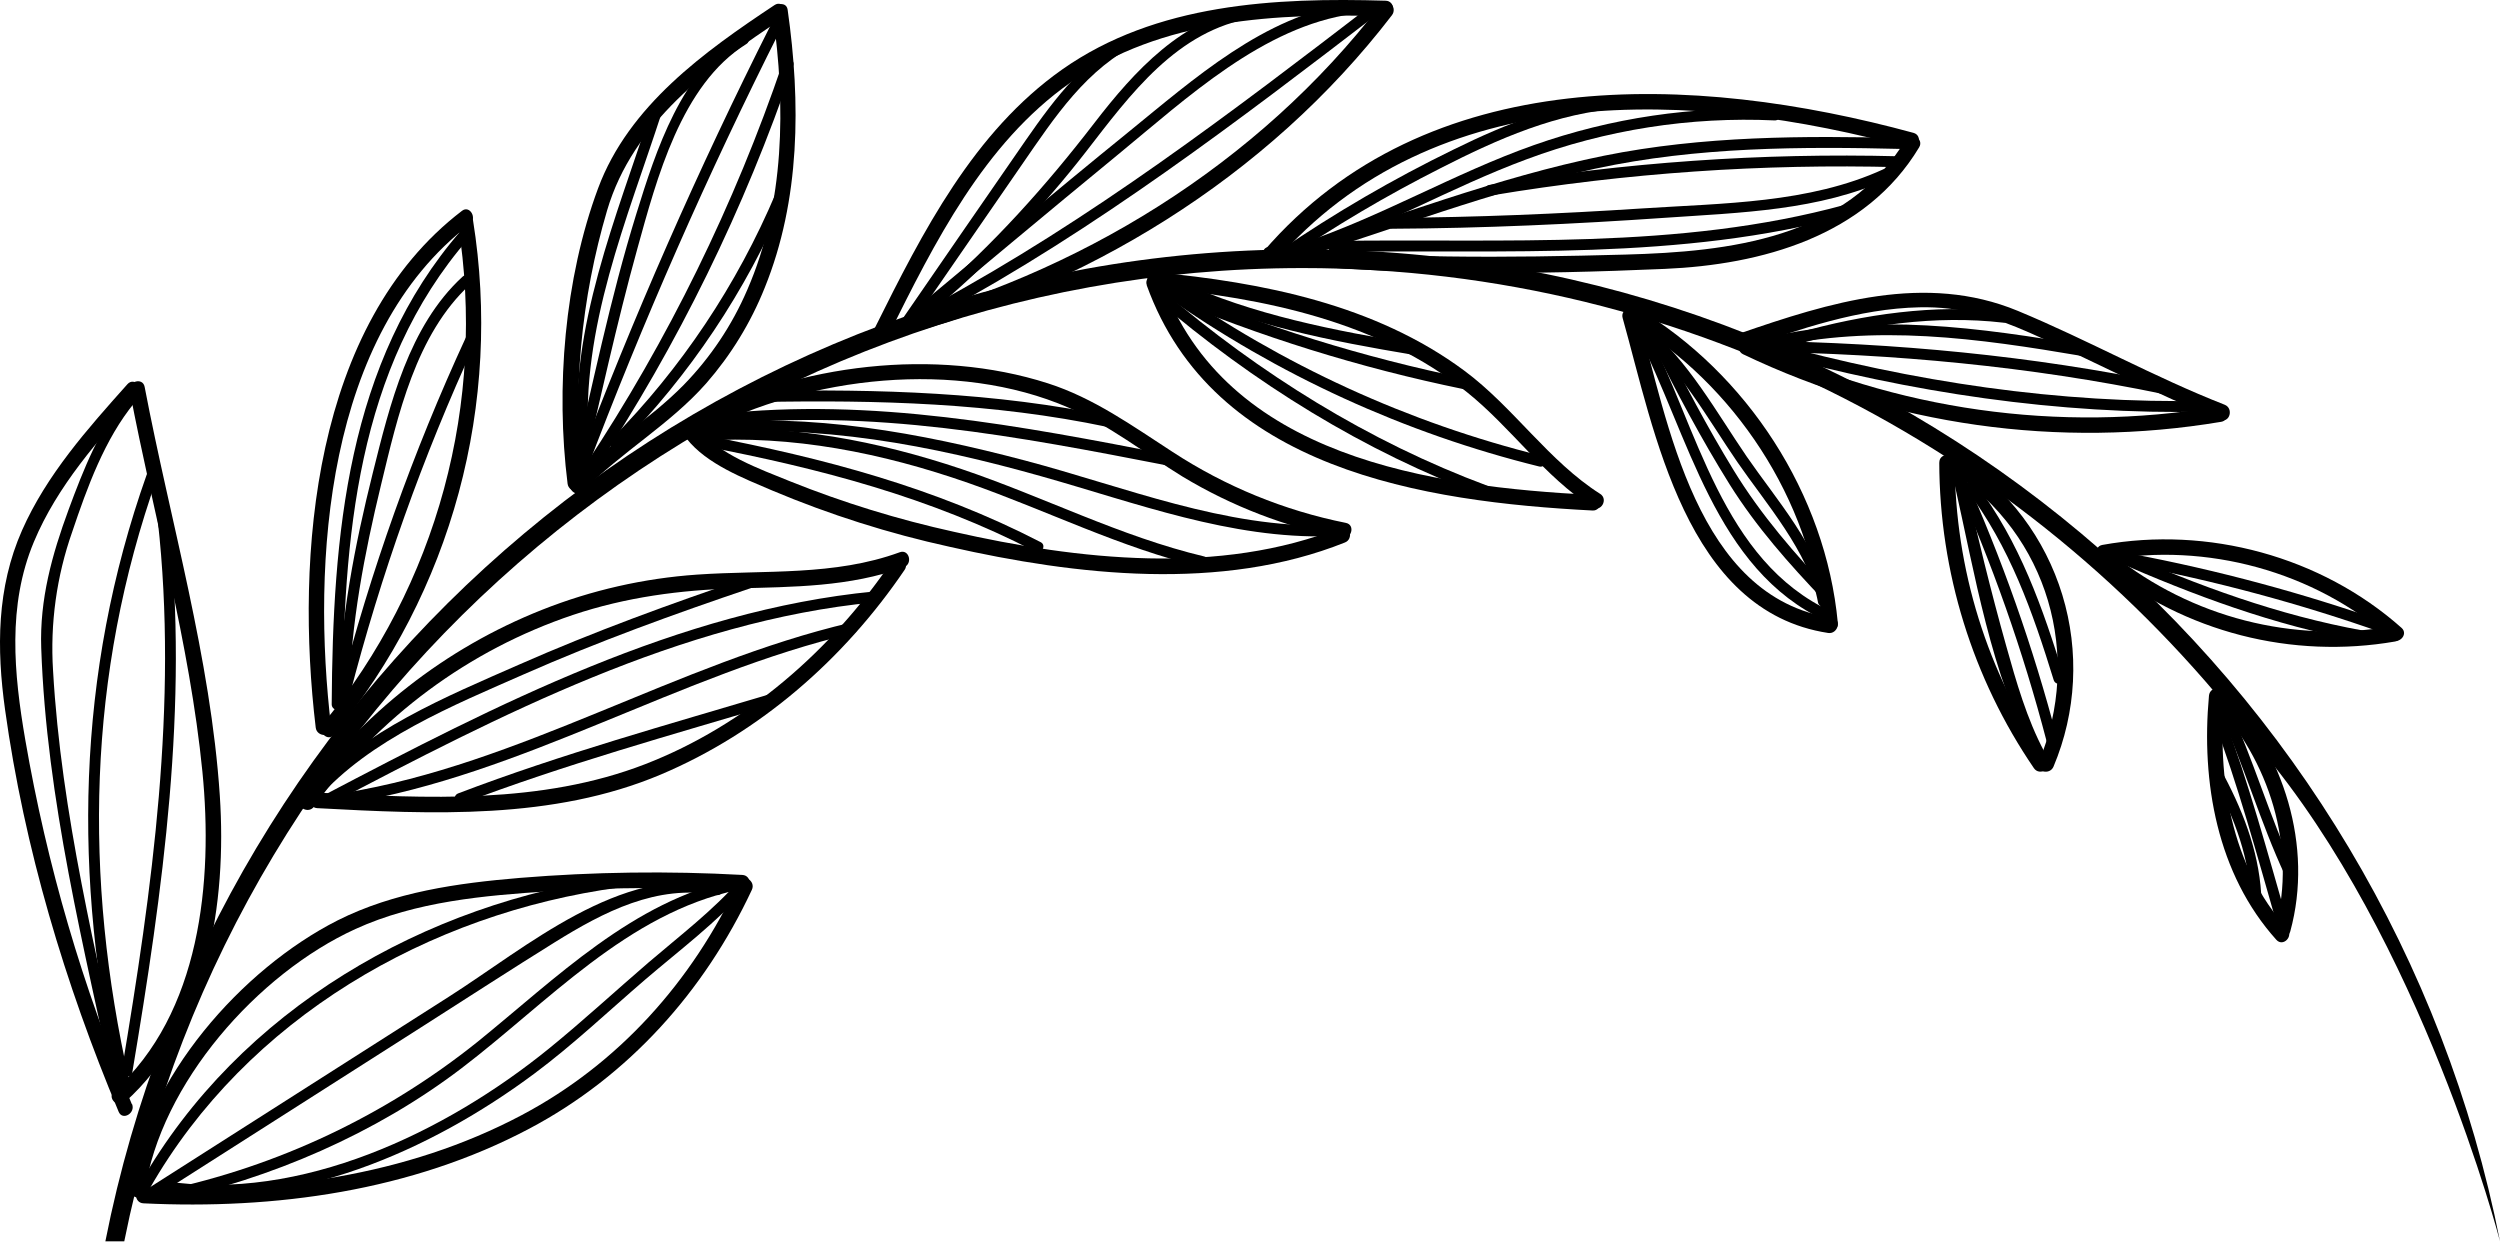 <svg width="102" height="51" viewBox="0 0 102 51" fill="none" xmlns="http://www.w3.org/2000/svg">
<path d="M53.15 10.174C29.024 10.174 8.849 27.597 4.299 50.647L5.07 50.647C9.61 28.019 29.442 10.937 53.15 10.937C69.045 10.937 83.196 18.613 92.165 30.493C98.82 38.332 102 50.647 102 50.647C97.45 27.597 77.278 10.174 53.15 10.174Z" fill="black"/>
<path d="M5.901 48.638C6.547 44.198 10.523 39.719 14.503 37.903C16.976 36.775 19.761 36.535 22.437 36.362C25.051 36.199 27.672 36.189 30.288 36.332C30.692 36.353 30.691 35.718 30.288 35.697C27.264 35.53 24.232 35.571 21.213 35.818C18.674 36.03 16.081 36.392 13.776 37.551C9.851 39.539 5.946 43.99 5.295 48.464C5.237 48.863 5.842 49.038 5.901 48.632L5.901 48.638Z" fill="black"/>
<path d="M5.851 49.096C11.222 49.356 16.781 48.598 21.594 46.05C25.637 43.912 28.739 40.45 30.677 36.303C30.848 35.935 30.306 35.612 30.133 35.983C28.239 40.047 25.235 43.408 21.276 45.502C16.561 47.997 11.112 48.715 5.851 48.461C5.446 48.441 5.448 49.077 5.851 49.096Z" fill="black"/>
<path d="M6.101 48.504C10.071 41.543 17.497 37.261 25.264 36.211C25.541 36.174 25.549 35.727 25.264 35.766C17.341 36.837 9.776 41.171 5.72 48.28C5.691 48.331 5.683 48.392 5.698 48.449C5.713 48.506 5.749 48.555 5.8 48.585C5.85 48.614 5.911 48.623 5.967 48.608C6.024 48.592 6.072 48.555 6.101 48.504Z" fill="black"/>
<path d="M6.289 48.858L17.294 41.843C19.073 40.71 20.847 39.555 22.634 38.445C24.623 37.209 26.806 36.07 29.216 36.518C29.5 36.57 29.611 36.141 29.333 36.087C25.276 35.334 21.517 38.625 18.319 40.663L6.066 48.473C5.827 48.625 6.047 49.01 6.289 48.856L6.289 48.858Z" fill="black"/>
<path d="M6.61 48.621C11.948 49.441 17.574 46.95 21.794 43.809C23.372 42.634 24.817 41.263 26.309 39.98C27.713 38.776 29.27 37.614 30.495 36.215C30.681 36.001 30.371 35.685 30.182 35.901C29.09 37.15 27.71 38.198 26.458 39.271C25.102 40.437 23.779 41.659 22.393 42.785C18.177 46.207 12.255 49.04 6.726 48.191C6.449 48.148 6.33 48.578 6.61 48.622L6.61 48.621Z" fill="black"/>
<path d="M6.756 49.007C11.05 48.095 15.323 46.257 18.834 43.582C22.346 40.907 25.59 37.264 30.087 36.313C30.371 36.254 30.248 35.825 29.971 35.882C25.819 36.764 22.685 39.917 19.484 42.506C15.728 45.513 11.329 47.591 6.638 48.576C6.361 48.635 6.479 49.064 6.755 49.007L6.756 49.007Z" fill="black"/>
<path d="M5.378 45.048C3.371 40.277 1.913 35.29 1.031 30.183C0.566 27.479 0.298 24.705 1.382 22.11C2.338 19.821 4.014 17.946 5.645 16.123C5.915 15.82 5.472 15.37 5.2 15.674C3.572 17.495 1.902 19.372 0.9 21.636C-0.136 23.98 -0.141 26.464 0.207 28.959C0.991 34.598 2.647 40.128 4.842 45.362C5 45.737 5.543 45.414 5.386 45.041L5.378 45.048Z" fill="black"/>
<path d="M5.294 15.947C6.28 21.116 7.738 26.235 8.258 31.484C8.7 35.948 8.183 41.347 4.655 44.515C4.351 44.788 4.797 45.233 5.099 44.965C8.487 41.923 9.257 36.813 8.969 32.472C8.595 26.828 6.957 21.317 5.901 15.783C5.824 15.383 5.217 15.552 5.294 15.953L5.294 15.947Z" fill="black"/>
<path d="M5.276 44.097C3.406 35.787 3.558 27.545 6.412 19.482C6.508 19.212 6.083 19.096 5.986 19.364C3.106 27.496 2.962 35.836 4.849 44.215C4.912 44.494 5.337 44.376 5.276 44.097Z" fill="black"/>
<path d="M5.142 44.597C3.934 38.905 2.498 33.203 2.165 27.366C2.042 25.442 2.308 23.514 2.947 21.698C3.552 19.901 4.272 17.905 5.492 16.426C5.672 16.208 5.361 15.891 5.18 16.112C4.078 17.45 3.397 19.173 2.8 20.79C2.12 22.636 1.614 24.461 1.682 26.438C1.895 32.628 3.438 38.684 4.717 44.713C4.777 45.001 5.202 44.874 5.143 44.594L5.142 44.597Z" fill="black"/>
<path d="M5.398 43.755C6.637 36.369 7.717 28.744 6.878 21.25C6.847 20.963 6.407 20.963 6.438 21.25C7.272 28.705 6.206 36.29 4.973 43.638C4.926 43.925 5.349 44.037 5.399 43.755L5.398 43.755Z" fill="black"/>
<path d="M13.513 29.685C12.704 22.936 13.296 13.633 19.166 9.15C19.485 8.908 19.166 8.355 18.849 8.602C12.777 13.239 12.042 22.663 12.881 29.685C12.929 30.085 13.558 30.091 13.51 29.685L13.513 29.685Z" fill="black"/>
<path d="M18.692 9.155C19.263 12.751 19.067 16.429 18.116 19.942C17.166 23.455 15.484 26.723 13.182 29.525C12.925 29.838 13.368 30.289 13.627 29.975C16.002 27.089 17.737 23.723 18.716 20.102C19.695 16.481 19.893 12.69 19.299 8.985C19.234 8.582 18.627 8.753 18.692 9.155Z" fill="black"/>
<path d="M13.973 28.737C14.019 22.025 14.526 15.005 19.122 9.723C19.308 9.508 18.998 9.192 18.81 9.409C14.134 14.782 13.58 21.902 13.533 28.737C13.533 28.796 13.556 28.852 13.597 28.894C13.639 28.936 13.695 28.959 13.753 28.959C13.812 28.959 13.867 28.936 13.909 28.894C13.95 28.852 13.973 28.796 13.973 28.737Z" fill="black"/>
<path d="M14.259 28.401C15.534 23.45 17.25 18.627 19.387 13.99C19.507 13.731 19.127 13.506 19.008 13.766C16.852 18.436 15.121 23.294 13.836 28.28C13.763 28.557 14.188 28.677 14.262 28.399L14.259 28.401Z" fill="black"/>
<path d="M14.246 28.356C14.314 25.47 14.867 22.587 15.545 19.788C16.231 16.952 16.966 13.641 19.183 11.603C19.393 11.409 19.08 11.096 18.872 11.289C16.682 13.299 15.909 16.497 15.21 19.295C14.474 22.245 13.878 25.302 13.807 28.351C13.8 28.638 14.233 28.638 14.246 28.351L14.246 28.356Z" fill="black"/>
<path d="M12.815 32.904C15.441 29.249 19.134 26.517 23.375 25.09C25.544 24.363 27.764 24.069 30.043 24.007C32.364 23.944 34.666 23.949 36.878 23.145C37.255 23.002 37.093 22.391 36.71 22.532C34.033 23.51 31.226 23.25 28.438 23.444C26.27 23.595 24.138 24.079 22.116 24.88C18.172 26.444 14.756 29.118 12.273 32.587C12.035 32.918 12.579 33.236 12.815 32.908L12.815 32.904Z" fill="black"/>
<path d="M12.943 32.973C17.62 33.223 22.556 33.464 26.97 31.597C31.015 29.884 34.443 26.887 36.909 23.249C37.14 22.911 36.594 22.592 36.367 22.928C33.911 26.549 30.408 29.596 26.323 31.178C22.077 32.822 17.398 32.575 12.943 32.338C12.538 32.317 12.54 32.951 12.943 32.973Z" fill="black"/>
<path d="M13.452 32.821C20.355 29.199 27.804 25.338 35.653 24.578C35.937 24.551 35.937 24.106 35.653 24.133C27.718 24.901 20.203 28.777 13.23 32.437C12.979 32.569 13.2 32.953 13.452 32.821Z" fill="black"/>
<path d="M12.967 32.582C15.078 30.173 18.509 28.771 21.382 27.508C24.402 26.178 27.505 25.052 30.629 23.997C30.896 23.906 30.781 23.477 30.511 23.566C27.352 24.634 24.214 25.777 21.161 27.123C18.248 28.405 14.803 29.814 12.655 32.266C12.469 32.479 12.778 32.795 12.967 32.581L12.967 32.582Z" fill="black"/>
<path d="M14.162 32.781C21.352 31.613 27.738 27.498 34.815 25.838C35.09 25.773 34.974 25.344 34.698 25.407C27.62 27.067 21.235 31.182 14.046 32.35C13.762 32.394 13.885 32.824 14.162 32.781Z" fill="black"/>
<path d="M18.812 32.801C23.035 31.191 27.399 29.985 31.724 28.695C31.996 28.615 31.881 28.186 31.608 28.264C27.281 29.557 22.918 30.76 18.695 32.37C18.432 32.47 18.553 32.9 18.812 32.801Z" fill="black"/>
<path d="M23.787 19.733C23.325 16.036 23.717 12.154 24.769 8.588C25.826 4.998 28.962 2.719 31.92 0.754C32.257 0.53 31.942 -0.02 31.602 0.206C28.74 2.106 25.654 4.314 24.402 7.683C23.028 11.378 22.671 15.842 23.157 19.733C23.208 20.134 23.838 20.138 23.787 19.733Z" fill="black"/>
<path d="M23.784 20.041C25.347 18.444 27.322 17.328 28.807 15.648C29.818 14.493 30.628 13.172 31.2 11.742C32.656 8.152 32.673 4.178 32.136 0.398C32.08 -0.005 31.473 0.166 31.53 0.566C32.061 4.311 32.023 8.306 30.489 11.824C29.869 13.266 28.991 14.581 27.899 15.701C26.491 17.137 24.746 18.161 23.339 19.597C23.055 19.884 23.498 20.338 23.784 20.047L23.784 20.041Z" fill="black"/>
<path d="M36.256 13.664C38.13 9.899 40.141 5.862 43.653 3.385C47.396 0.744 52.131 0.532 56.536 0.665C56.941 0.678 56.941 0.042 56.536 0.029C52.027 -0.107 47.166 0.14 43.337 2.835C39.721 5.381 37.641 9.469 35.713 13.342C35.531 13.707 36.074 14.03 36.256 13.664Z" fill="black"/>
<path d="M36.197 13.846C44.223 11.806 51.695 7.264 56.792 0.619C57.036 0.299 56.594 -0.153 56.347 0.169C51.309 6.737 43.963 11.217 36.027 13.236C35.635 13.335 35.801 13.954 36.195 13.849L36.197 13.846Z" fill="black"/>
<path d="M28.662 17.623C32.996 15.342 39.035 14.655 43.596 16.632C45.267 17.35 46.706 18.498 48.253 19.448C50.257 20.655 52.453 21.501 54.744 21.948C55.139 22.027 55.312 21.415 54.912 21.334C52.392 20.829 49.991 19.844 47.835 18.434C46.197 17.373 44.627 16.24 42.752 15.639C38.164 14.168 32.585 14.843 28.344 17.076C27.985 17.265 28.302 17.814 28.662 17.625L28.662 17.623Z" fill="black"/>
<path d="M28.012 17.894C28.83 18.936 30.339 19.512 31.507 20.013C33.849 20.999 36.274 21.768 38.754 22.311C43.916 23.48 49.83 24.153 54.872 22.134C55.244 21.991 55.082 21.37 54.704 21.521C49.766 23.5 43.977 22.842 38.921 21.698C36.641 21.196 34.404 20.507 32.234 19.637C31.004 19.136 29.317 18.543 28.459 17.447C28.207 17.127 27.765 17.579 28.014 17.897L28.012 17.894Z" fill="black"/>
<path d="M52.013 10.687C58.522 3.138 69.165 3.651 77.903 6.034C78.295 6.141 78.461 5.528 78.071 5.421C69.118 2.98 58.221 2.522 51.568 10.238C51.302 10.545 51.746 10.996 52.013 10.687Z" fill="black"/>
<path d="M51.822 10.714C57.165 11.25 62.561 11.204 67.919 10.971C71.855 10.802 76.117 9.65 78.301 6.011C78.511 5.661 77.969 5.341 77.758 5.691C75.328 9.738 70.535 10.272 66.315 10.387C61.475 10.519 56.652 10.562 51.821 10.078C51.417 10.038 51.42 10.674 51.821 10.714L51.822 10.714Z" fill="black"/>
<path d="M46.786 11.639C49.495 19.155 58.079 20.473 64.975 20.829C65.38 20.851 65.379 20.214 64.975 20.194C58.409 19.854 49.996 18.681 47.396 11.47C47.254 11.089 46.651 11.253 46.791 11.639L46.786 11.639Z" fill="black"/>
<path d="M47.106 11.739C51.582 12.157 56.252 13.115 59.855 16.003C61.658 17.449 63.013 19.449 64.971 20.7C65.315 20.918 65.63 20.369 65.288 20.151C63.185 18.816 61.747 16.609 59.746 15.125C56.104 12.424 51.52 11.52 47.111 11.105C46.708 11.067 46.711 11.702 47.111 11.739L47.106 11.739Z" fill="black"/>
<path d="M71.116 14.229C73.44 13.425 75.833 12.592 78.312 12.538C79.998 12.501 81.322 12.923 82.827 13.583C85.431 14.725 87.942 16.087 90.598 17.126C90.976 17.269 91.139 16.659 90.766 16.513C87.891 15.387 85.18 13.866 82.328 12.684C78.548 11.118 74.643 12.338 70.949 13.616C70.568 13.747 70.731 14.361 71.116 14.229Z" fill="black"/>
<path d="M71.121 14.455C77.193 17.36 83.999 18.322 90.626 17.21C91.024 17.143 90.855 16.53 90.459 16.597C83.995 17.675 77.36 16.736 71.438 13.906C71.074 13.732 70.754 14.28 71.121 14.455Z" fill="black"/>
<path d="M66.204 12.976C67.506 17.613 68.779 24.936 74.588 25.825C74.984 25.885 75.156 25.273 74.756 25.212C69.204 24.363 68.058 17.252 66.811 12.806C66.7 12.414 66.093 12.581 66.204 12.976Z" fill="black"/>
<path d="M66.467 13.109C70.747 15.657 73.886 20.387 74.353 25.413C74.39 25.816 75.02 25.82 74.983 25.413C74.493 20.159 71.268 15.23 66.784 12.561C66.434 12.353 66.117 12.901 66.467 13.109Z" fill="black"/>
<path d="M79.122 18.872C79.133 23.327 80.48 27.675 82.984 31.342C83.213 31.676 83.759 31.359 83.529 31.02C81.081 27.451 79.764 23.214 79.753 18.872C79.753 18.463 79.122 18.463 79.124 18.872L79.122 18.872Z" fill="black"/>
<path d="M79.625 19.235C83.56 21.831 84.99 26.739 83.178 31.106C83.021 31.484 83.63 31.648 83.784 31.276C84.718 29.057 84.845 26.576 84.143 24.273C83.441 21.969 81.955 19.99 79.948 18.687C79.607 18.463 79.291 19.013 79.629 19.235L79.625 19.235Z" fill="black"/>
<path d="M85.943 22.847C90.005 22.114 94.433 23.308 97.54 26.067C97.842 26.337 98.288 25.889 97.984 25.618C94.698 22.697 90.074 21.454 85.775 22.233C85.377 22.305 85.546 22.918 85.943 22.847Z" fill="black"/>
<path d="M85.796 23.104C87.46 24.431 89.381 25.391 91.434 25.92C93.488 26.448 95.629 26.535 97.719 26.174C98.116 26.106 97.947 25.493 97.551 25.561C95.569 25.899 93.54 25.815 91.592 25.315C89.645 24.814 87.822 23.908 86.241 22.654C85.926 22.404 85.478 22.852 85.796 23.104Z" fill="black"/>
<path d="M90.126 28.384C89.802 31.91 90.456 35.655 92.876 38.345C93.149 38.648 93.586 38.201 93.321 37.895C91.013 35.331 90.447 31.734 90.756 28.384C90.793 27.977 90.163 27.979 90.126 28.384Z" fill="black"/>
<path d="M90.298 28.589C92.572 30.997 93.727 34.57 92.839 37.829C92.731 38.224 93.338 38.392 93.444 37.999C94.395 34.52 93.169 30.711 90.744 28.14C90.46 27.842 90.021 28.292 90.3 28.589L90.298 28.589Z" fill="black"/>
<path d="M23.9 19.265C26.229 13.114 28.878 7.091 31.837 1.223C31.964 0.968 31.585 0.743 31.457 0.999C28.484 6.902 25.822 12.96 23.483 19.148C23.382 19.415 23.806 19.531 23.909 19.265L23.9 19.265Z" fill="black"/>
<path d="M23.75 19.42C24.484 16.329 25.155 13.211 26.003 10.15C26.793 7.299 27.794 3.451 30.448 1.798C30.69 1.655 30.468 1.263 30.227 1.413C27.801 2.924 26.769 6.118 25.963 8.723C24.889 12.188 24.166 15.774 23.326 19.303C23.259 19.581 23.684 19.7 23.753 19.42L23.75 19.42Z" fill="black"/>
<path d="M24.014 18.062C23.686 13.378 25.584 8.959 26.998 4.6C27.086 4.327 26.661 4.209 26.572 4.481C25.144 8.882 23.239 13.336 23.572 18.062C23.592 18.349 24.032 18.349 24.011 18.062L24.014 18.062Z" fill="black"/>
<path d="M24.273 19.191C27.663 14.062 30.383 8.511 32.364 2.677C32.456 2.407 32.03 2.289 31.937 2.559C29.966 8.354 27.261 13.867 23.89 18.961C23.733 19.199 24.113 19.423 24.271 19.185L24.273 19.191Z" fill="black"/>
<path d="M25.256 18.234C28.134 15.321 30.436 11.879 32.038 8.094C32.148 7.834 31.768 7.607 31.657 7.87C30.073 11.621 27.794 15.033 24.943 17.921C24.923 17.942 24.907 17.967 24.896 17.994C24.885 18.021 24.879 18.05 24.879 18.079C24.879 18.108 24.885 18.137 24.896 18.164C24.907 18.191 24.923 18.216 24.944 18.236C24.965 18.257 24.989 18.273 25.016 18.285C25.042 18.296 25.071 18.301 25.1 18.301C25.129 18.301 25.158 18.295 25.184 18.284C25.211 18.273 25.235 18.256 25.256 18.236L25.256 18.234Z" fill="black"/>
<path d="M36.945 13.507C39.839 11.1 42.724 8.679 45.634 6.29C48.408 4.013 51.53 1.083 55.206 0.568C55.49 0.529 55.366 0.1 55.088 0.137C51.601 0.625 48.694 3.233 46.045 5.384C42.879 7.95 39.767 10.586 36.632 13.19C36.413 13.372 36.727 13.685 36.945 13.506L36.945 13.507Z" fill="black"/>
<path d="M38.379 12.41C40.553 10.548 42.536 8.469 44.297 6.204C46.114 3.859 48.021 1.225 51.145 0.724C51.429 0.68 51.305 0.25 51.027 0.293C48.249 0.74 46.293 2.885 44.649 5.019C42.66 7.604 40.529 9.975 38.067 12.094C37.851 12.279 38.164 12.594 38.379 12.409L38.379 12.41Z" fill="black"/>
<path d="M37.273 13.128L41.691 6.722C43.027 4.787 44.338 2.766 46.522 1.729C46.779 1.609 46.556 1.224 46.301 1.346C44.351 2.271 43.065 3.972 41.856 5.713C40.195 8.104 38.549 10.506 36.895 12.903C36.733 13.138 37.114 13.361 37.276 13.128L37.273 13.128Z" fill="black"/>
<path d="M38.359 12.795C44.733 9.349 50.51 4.942 56.253 0.532C56.476 0.361 56.253 -0.025 56.03 0.148C50.286 4.557 44.512 8.961 38.136 12.41C37.886 12.545 38.109 12.93 38.359 12.795Z" fill="black"/>
<path d="M28.598 17.984C32.314 17.736 36.013 18.486 39.515 19.708C42.701 20.823 45.718 22.35 49.016 23.135C49.292 23.201 49.41 22.772 49.133 22.704C45.701 21.886 42.569 20.263 39.238 19.14C35.814 17.992 32.215 17.291 28.598 17.532C28.314 17.551 28.314 17.996 28.598 17.977L28.598 17.984Z" fill="black"/>
<path d="M28.658 17.715C33.323 17.261 38.021 18.172 42.504 19.438C46.35 20.52 50.204 21.994 54.257 21.879C54.541 21.87 54.541 21.425 54.257 21.434C49.957 21.554 45.903 19.866 41.809 18.786C37.53 17.656 33.091 16.841 28.658 17.272C28.374 17.299 28.374 17.745 28.658 17.717L28.658 17.715Z" fill="black"/>
<path d="M29.355 17.338C35.523 16.655 41.576 17.815 47.614 18.99C47.891 19.043 48.01 18.613 47.731 18.559C41.658 17.377 35.562 16.204 29.355 16.892C29.071 16.922 29.071 17.367 29.355 17.337L29.355 17.338Z" fill="black"/>
<path d="M31.049 16.402C35.792 16.313 40.522 16.438 45.182 17.419C45.458 17.477 45.577 17.048 45.299 16.988C40.601 16 35.832 15.866 31.049 15.955C30.765 15.955 30.765 16.405 31.049 16.401L31.049 16.402Z" fill="black"/>
<path d="M28.729 18.207C33.439 19.112 37.947 20.285 42.238 22.505C42.489 22.636 42.713 22.252 42.461 22.121C38.139 19.886 33.593 18.689 28.847 17.778C28.57 17.724 28.45 18.152 28.729 18.208L28.729 18.207Z" fill="black"/>
<path d="M47.497 12.028C52.123 15.302 57.312 17.677 62.798 19.033C63.074 19.1 63.19 18.672 62.914 18.602C57.466 17.255 52.313 14.895 47.719 11.643C47.486 11.478 47.265 11.864 47.497 12.027L47.497 12.028Z" fill="black"/>
<path d="M47.443 12.06C51.39 13.733 55.49 15.01 59.685 15.871C59.962 15.93 60.08 15.5 59.803 15.44C55.645 14.588 51.579 13.327 47.665 11.673C47.407 11.563 47.183 11.946 47.443 12.057L47.443 12.06Z" fill="black"/>
<path d="M47.872 11.836C50.919 13.254 54.335 13.921 57.626 14.471C57.903 14.517 58.022 14.089 57.744 14.04C54.495 13.497 51.101 12.851 48.094 11.455C47.838 11.336 47.615 11.719 47.872 11.84L47.872 11.836Z" fill="black"/>
<path d="M47.157 12.205C51.136 15.614 55.652 18.427 60.56 20.246C60.826 20.345 60.941 19.914 60.676 19.815C55.845 18.019 51.39 15.239 47.468 11.883C47.254 11.699 46.941 12.012 47.157 12.197L47.157 12.205Z" fill="black"/>
<path d="M52.685 10.645C56.82 9.377 60.874 7.788 65.11 6.877C69.238 5.991 73.482 5.974 77.684 6.079C77.968 6.079 77.968 5.648 77.684 5.635C73.599 5.532 69.467 5.542 65.445 6.353C61.04 7.242 56.85 8.902 52.569 10.214C52.297 10.298 52.412 10.727 52.685 10.645Z" fill="black"/>
<path d="M53.181 10.38C56.314 9.334 59.18 7.651 62.275 6.503C65.513 5.294 68.957 4.753 72.405 4.913C72.689 4.927 72.689 4.482 72.405 4.468C69.069 4.315 65.734 4.808 62.581 5.921C59.327 7.07 56.341 8.853 53.067 9.942C52.8 10.031 52.914 10.461 53.184 10.372L53.181 10.38Z" fill="black"/>
<path d="M52.423 10.619C54.459 9.225 56.585 7.968 58.785 6.857C61.127 5.661 63.534 4.597 66.186 4.416C66.47 4.396 66.47 3.951 66.186 3.971C63.74 4.139 61.496 5.022 59.312 6.098C56.845 7.3 54.468 8.683 52.2 10.236C51.969 10.397 52.189 10.783 52.423 10.621L52.423 10.619Z" fill="black"/>
<path d="M60.88 7.97C66.356 7.057 71.906 6.673 77.454 6.821C77.738 6.821 77.738 6.391 77.454 6.376C71.866 6.232 66.277 6.624 60.762 7.546C60.478 7.592 60.601 8.022 60.88 7.977L60.88 7.97Z" fill="black"/>
<path d="M56.796 9.333C60.517 9.314 64.236 9.142 67.948 8.885C71.02 8.672 74.217 8.598 77.067 7.288C77.325 7.17 77.102 6.787 76.844 6.905C73.806 8.3 70.288 8.289 67.016 8.503C63.614 8.724 60.206 8.87 56.796 8.888C56.737 8.888 56.681 8.911 56.64 8.953C56.599 8.995 56.576 9.051 56.576 9.11C56.576 9.169 56.599 9.226 56.64 9.268C56.681 9.309 56.737 9.333 56.796 9.333Z" fill="black"/>
<path d="M54.399 10.279C61.411 10.167 68.56 10.654 75.405 8.783C75.433 8.775 75.459 8.762 75.482 8.744C75.505 8.726 75.524 8.704 75.539 8.678C75.553 8.653 75.562 8.625 75.566 8.595C75.57 8.566 75.567 8.537 75.56 8.509C75.552 8.48 75.539 8.454 75.521 8.431C75.504 8.407 75.481 8.388 75.456 8.373C75.431 8.359 75.403 8.35 75.374 8.346C75.346 8.342 75.317 8.344 75.288 8.352C68.482 10.219 61.371 9.72 54.4 9.832C54.116 9.832 54.116 10.282 54.4 10.278L54.399 10.279Z" fill="black"/>
<path d="M71.708 14.353C77.285 14.436 82.791 14.944 88.263 16.076C88.548 16.134 88.658 15.704 88.381 15.645C82.874 14.507 77.325 13.991 71.708 13.906C71.423 13.906 71.423 14.347 71.708 14.351L71.708 14.353Z" fill="black"/>
<path d="M72.252 14.188C76.528 13.211 80.702 13.804 84.965 14.528C85.249 14.574 85.362 14.146 85.082 14.097C80.744 13.361 76.486 12.763 72.135 13.758C71.858 13.822 71.976 14.249 72.252 14.189L72.252 14.188Z" fill="black"/>
<path d="M72.127 14.409C77.953 16.011 83.959 16.926 90.01 16.797C90.294 16.797 90.294 16.346 90.01 16.352C83.996 16.481 78.038 15.572 72.248 13.979C72.191 13.964 72.131 13.972 72.08 14.001C72.029 14.03 71.992 14.079 71.976 14.136C71.961 14.193 71.968 14.254 71.997 14.306C72.026 14.357 72.075 14.395 72.131 14.41L72.127 14.409Z" fill="black"/>
<path d="M73.461 14.011C76.115 13.26 78.973 12.845 81.725 13.164C82.01 13.195 82.01 12.75 81.725 12.719C78.943 12.397 76.027 12.824 73.342 13.58C73.314 13.588 73.287 13.601 73.265 13.62C73.242 13.638 73.223 13.66 73.208 13.686C73.179 13.737 73.172 13.798 73.188 13.855C73.203 13.912 73.241 13.961 73.292 13.99C73.343 14.019 73.403 14.027 73.46 14.011L73.461 14.011Z" fill="black"/>
<path d="M66.849 13.632C68.486 14.924 69.707 17.136 70.882 18.849C72.019 20.505 73.818 22.548 74.173 24.57C74.223 24.857 74.647 24.732 74.599 24.452C74.228 22.347 72.441 20.339 71.264 18.625C70.058 16.866 68.849 14.654 67.163 13.312C66.942 13.137 66.629 13.455 66.851 13.626L66.849 13.632Z" fill="black"/>
<path d="M66.812 13.682C68.913 17.72 69.939 23.236 74.504 25.337C74.76 25.454 74.983 25.071 74.726 24.953C70.24 22.885 69.262 17.436 67.195 13.457C67.062 13.204 66.682 13.428 66.814 13.682L66.812 13.682Z" fill="black"/>
<path d="M67.421 14.027C68.388 15.978 69.41 17.904 70.564 19.756C71.669 21.518 72.989 22.997 74.412 24.495C74.609 24.703 74.919 24.387 74.723 24.181C73.232 22.601 71.868 21.039 70.728 19.179C69.663 17.437 68.708 15.628 67.801 13.797C67.673 13.542 67.294 13.767 67.421 14.023L67.421 14.027Z" fill="black"/>
<path d="M86.24 22.858C89.508 24.294 92.785 25.515 96.313 26.161C96.59 26.211 96.708 25.782 96.43 25.73C92.94 25.098 89.703 23.903 86.462 22.48C86.204 22.367 85.98 22.75 86.24 22.864L86.24 22.858Z" fill="black"/>
<path d="M86.832 23.026C90.371 23.693 93.855 24.631 97.252 25.832C97.52 25.927 97.635 25.496 97.369 25.401C93.971 24.201 90.487 23.263 86.949 22.595C86.672 22.542 86.554 22.971 86.832 23.026Z" fill="black"/>
<path d="M79.712 19.484C81.273 22.96 82.541 26.562 83.504 30.253C83.576 30.529 84 30.411 83.931 30.134C82.956 26.407 81.673 22.77 80.094 19.261C79.978 19.001 79.598 19.227 79.715 19.486L79.712 19.484Z" fill="black"/>
<path d="M80.225 19.957C82.005 22.318 82.925 24.943 83.79 27.743C83.875 28.016 84.3 27.9 84.216 27.625C83.337 24.781 82.418 22.133 80.607 19.728C80.437 19.502 80.055 19.728 80.226 19.952L80.225 19.957Z" fill="black"/>
<path d="M79.735 19.703C80.564 23.363 81.234 27.548 83.027 30.892C83.169 31.143 83.543 30.919 83.408 30.667C82.697 29.336 82.263 27.819 81.855 26.359C81.225 24.116 80.674 21.85 80.159 19.578C80.096 19.291 79.672 19.418 79.733 19.696L79.735 19.703Z" fill="black"/>
<path d="M90.268 29.252C91.316 32.028 92.087 34.893 92.907 37.743C92.987 38.017 93.412 37.9 93.333 37.624C92.513 34.775 91.742 31.909 90.695 29.135C90.594 28.869 90.167 28.991 90.268 29.252Z" fill="black"/>
<path d="M90.537 29.01C91.56 31.2 92.212 33.543 93.237 35.733C93.358 35.991 93.737 35.766 93.616 35.507C92.593 33.318 91.941 30.974 90.916 28.784C90.796 28.526 90.415 28.751 90.535 29.01L90.537 29.01Z" fill="black"/>
<path d="M90.371 31.883C91.186 33.434 91.792 35.042 91.832 36.81C91.839 37.097 92.279 37.097 92.272 36.81C92.227 34.965 91.601 33.273 90.75 31.659C90.617 31.406 90.237 31.63 90.371 31.883Z" fill="black"/>
</svg>
